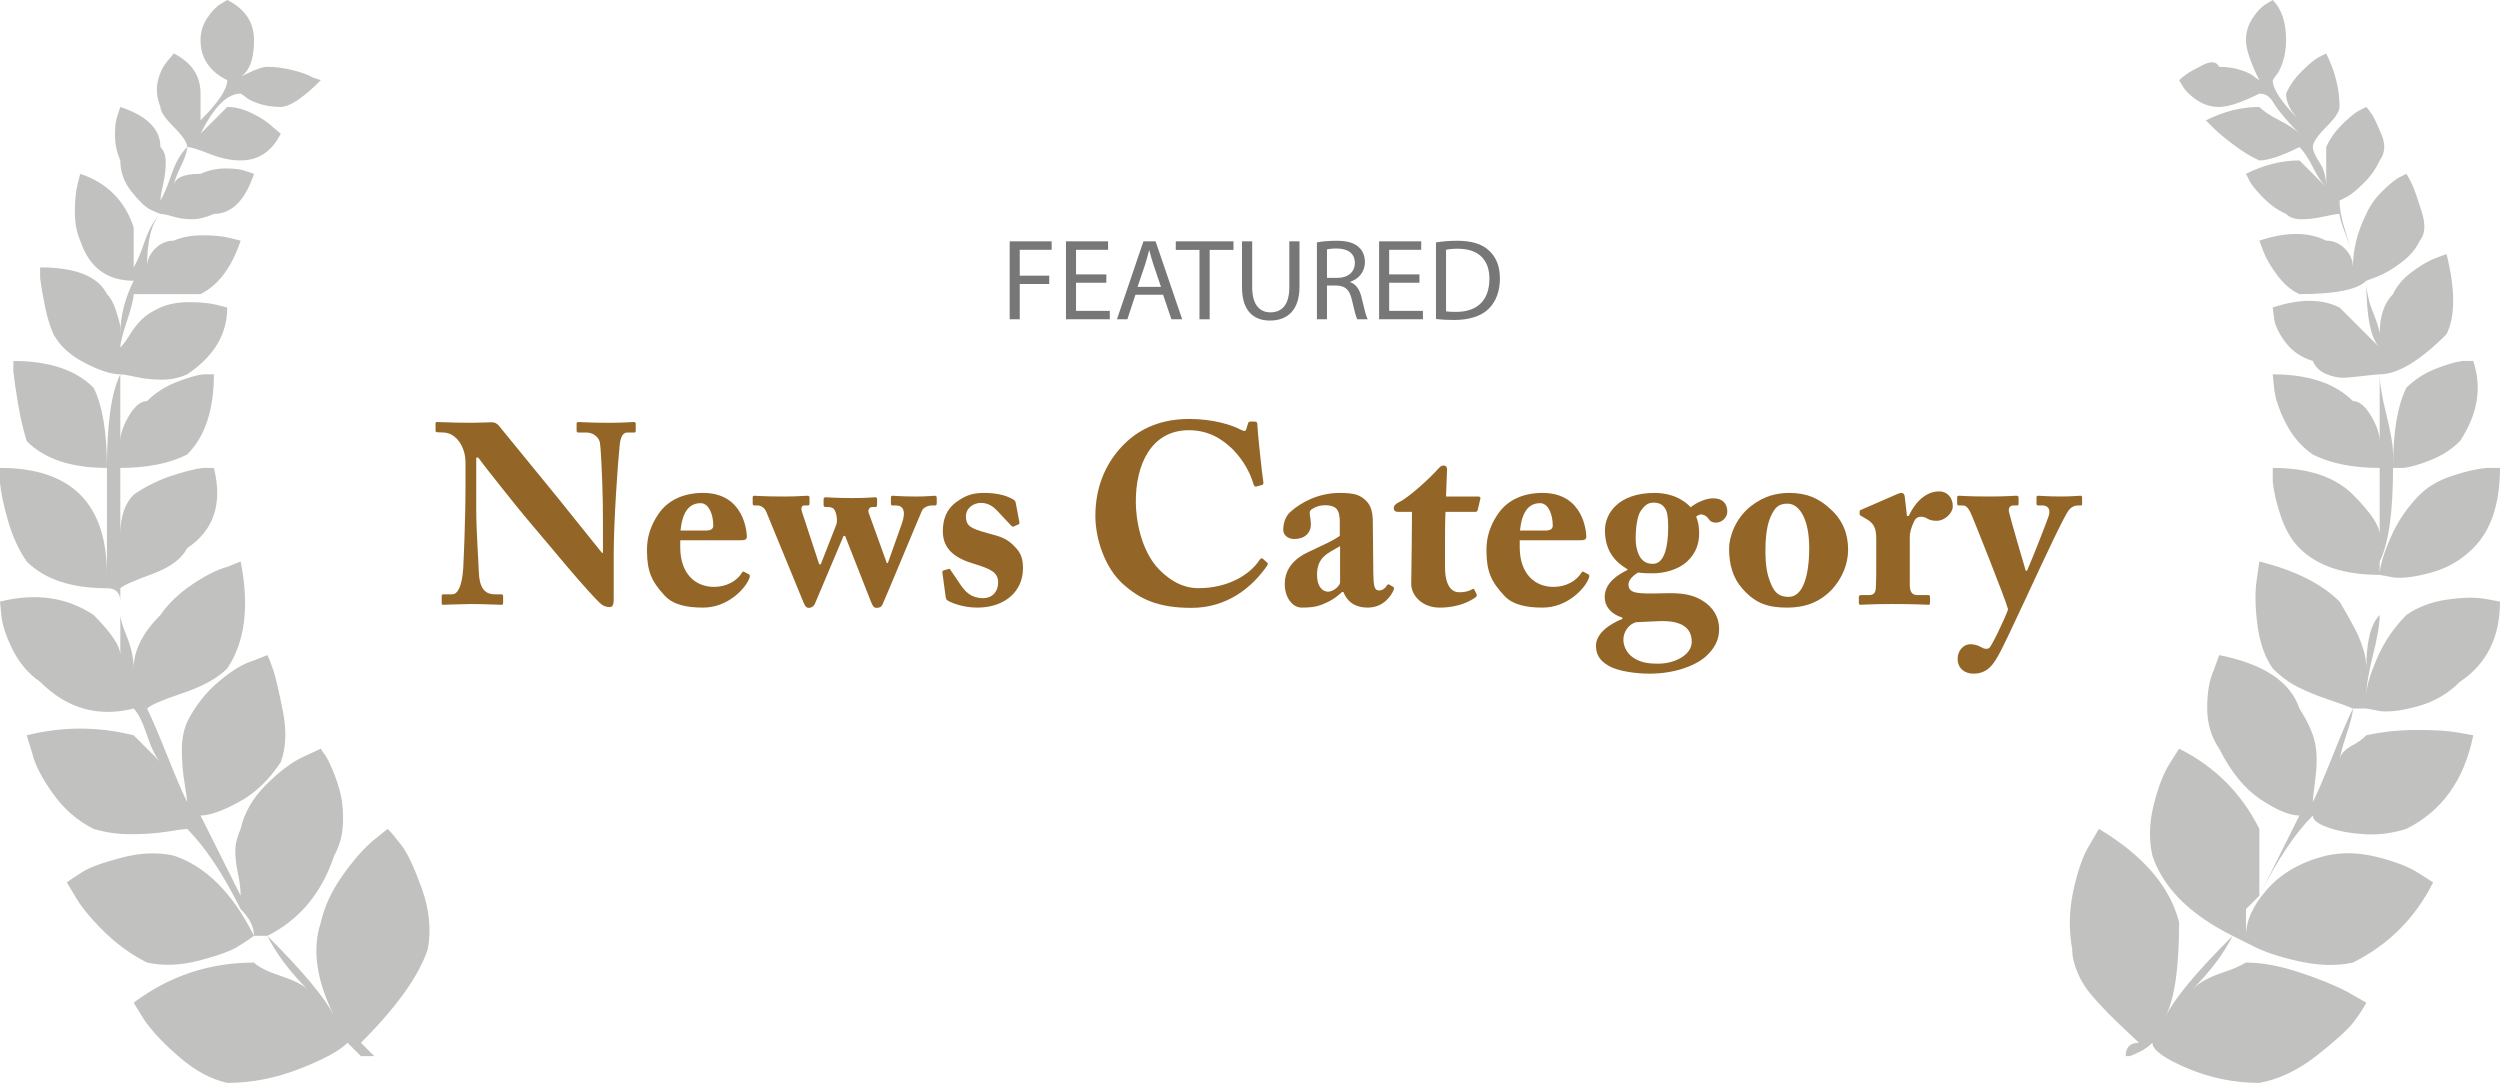 <?xml version="1.0" encoding="utf-8"?>
<!-- Generator: Adobe Illustrator 16.0.0, SVG Export Plug-In . SVG Version: 6.00 Build 0)  -->
<!DOCTYPE svg PUBLIC "-//W3C//DTD SVG 1.1//EN" "http://www.w3.org/Graphics/SVG/1.1/DTD/svg11.dtd">
<svg version="1.1" id="Layer_1" xmlns="http://www.w3.org/2000/svg" xmlns:xlink="http://www.w3.org/1999/xlink" x="0px" y="0px"
	 width="302.801px" height="131.16px" viewBox="0 0 302.801 131.16" enable-background="new 0 0 302.801 131.16"
	 xml:space="preserve">
<g>
	<path fill="#606161" d="M275.859-13.047H260.6c-1.705,0-3.095-1.377-3.114-3.077l-1.459-20.171
		c-0.508-3.086-2.947-5.854-5.769-9.059c-4.272-4.851-9.589-10.887-9.589-20.479c0-15.197,12.364-27.562,27.562-27.562
		s27.561,12.364,27.561,27.562c0,9.592-5.317,15.628-9.588,20.479c-2.822,3.205-5.263,5.973-5.769,9.059l-1.46,20.171
		C278.954-14.424,277.564-13.047,275.859-13.047z M268.229-91.526c-14.168,0-25.693,11.525-25.693,25.692
		c0,8.886,4.848,14.389,9.122,19.244c2.9,3.292,5.641,6.403,6.218,10.04l0.01,0.079l1.468,20.311c0,0.687,0.557,1.246,1.246,1.246
		h15.26c0.685,0,1.246-0.559,1.246-1.246l0.002-0.068l1.473-20.321c0.58-3.637,3.318-6.747,6.219-10.04
		c4.276-4.855,9.123-10.357,9.123-19.244C293.922-80,282.396-91.526,268.229-91.526z"/>
	<g>
		<path fill="#D9686A" d="M267.295-121.423c-0.774,0-1.401,0.628-1.401,1.401v14.014c0,0.774,0.627,1.401,1.401,1.401
			c0.775,0,1.401-0.627,1.401-1.401v-14.014C268.696-120.795,268.07-121.423,267.295-121.423z"/>
		<path fill="#D9686A" d="M309.025-97.288c-0.547-0.548-1.433-0.548-1.981,0l-9.909,9.909c-0.547,0.548-0.547,1.435,0,1.982
			c0.547,0.547,1.435,0.547,1.981,0l9.909-9.91C309.574-95.854,309.574-96.741,309.025-97.288z"/>
		<path fill="#D9686A" d="M229.046-97.288c-0.548-0.548-1.435-0.548-1.982,0c-0.547,0.547-0.547,1.434,0,1.982l9.91,9.909
			c0.547,0.547,1.435,0.547,1.981,0c0.548-0.547,0.548-1.435,0-1.982L229.046-97.288z"/>
		<path fill="#D9686A" d="M312.941-40.293l-11.505-8.004c-0.637-0.443-1.509-0.286-1.95,0.349c-0.442,0.635-0.286,1.508,0.349,1.951
			l11.503,8.003c0.637,0.443,1.51,0.286,1.952-0.349C313.731-38.979,313.576-39.852,312.941-40.293z"/>
		<path fill="#D9686A" d="M235.316-48.243l-10.94,8.759c-0.604,0.483-0.703,1.365-0.218,1.97c0.483,0.604,1.365,0.702,1.969,0.218
			l10.94-8.758c0.604-0.484,0.702-1.366,0.218-1.97C236.802-48.629,235.92-48.727,235.316-48.243z"/>
	</g>
</g>
<g>
	<g>
		<polygon fill="#606161" points="367.677,-78.839 343.539,-54.701 367.677,-30.563 369.225,-32.111 346.635,-54.701 
			369.225,-77.291 		"/>
		<polygon fill="#606161" points="406.862,-78.84 405.314,-77.292 427.904,-54.702 405.314,-32.112 406.862,-30.564 431,-54.702 		
			"/>
	</g>
	<polygon fill="#A51E22" points="379.7,-15.84 377,-15.84 395,-87.84 397.7,-87.84 	"/>
</g>
<g>
	<g>
		<path fill="#BFBFBF" d="M62-106.34v15.833h57v-15.833H62z M117.417-92.09H63.583v-12.667h53.833V-92.09z"/>
		<path fill="#BFBFBF" d="M106.333-101.59H66.75v6.333h39.583V-101.59z M104.75-96.84H68.333v-3.167h36.417V-96.84z"/>
		<path fill="#BFBFBF" d="M62-69.779h57v-15.833H62V-69.779z M63.583-84.029h53.833v12.667H63.583V-84.029z"/>
		<path fill="#BFBFBF" d="M66.75-74.529h39.583v-6.333H66.75V-74.529z M68.333-79.28h36.417v3.167H68.333V-79.28z"/>
		<path fill="#BFBFBF" d="M62-49.052h57v-15.833H62V-49.052z M63.583-63.302h53.833v12.667H63.583V-63.302z"/>
		<path fill="#BFBFBF" d="M66.75-53.802h39.583v-6.333H66.75V-53.802z M68.333-58.552h36.417v3.167H68.333V-58.552z"/>
	</g>
	<g>
		<rect x="111.875" y="-101.59" fill="#E18F40" width="3.167" height="6.333"/>
		<rect x="111.875" y="-80.863" fill="#E18F40" width="3.167" height="6.333"/>
		<rect x="111.875" y="-60.136" fill="#E18F40" width="3.167" height="6.333"/>
	</g>
</g>
<g>
	<polygon fill="#BFBFBF" points="132,-138.84 132,-102.84 144,-102.84 144,-104.84 134,-104.84 134,-136.84 166,-136.84 
		166,-126.84 168,-126.84 168,-138.84 	"/>
	<path fill="#E18F40" d="M144-126.84v36h36v-36H144z M178-92.84h-32v-32h32V-92.84z"/>
</g>
<g>
	<path fill="#936627" d="M73.033,64.138c0-2.76-0.031-4.279-0.093-5.829c-0.031-1.209-0.186-4.248-0.279-4.713
		c-0.186-0.775-0.93-1.209-1.643-1.209h-0.992c-0.155,0-0.187-0.094-0.187-0.279v-0.775c0-0.155,0.031-0.217,0.279-0.217
		c0.341,0,1.333,0.093,3.628,0.093c1.86,0,2.604-0.093,2.945-0.093c0.279,0,0.31,0.062,0.31,0.248v0.744
		c0,0.154-0.031,0.279-0.155,0.279h-0.868c-0.527,0-0.837,0.526-0.931,1.643c-0.217,2.078-0.713,9.085-0.713,13.178v5.302
		c0,0.466-0.031,1.023-0.465,1.023c-0.465,0-0.868-0.155-1.209-0.496c-0.527-0.496-2.046-2.14-3.907-4.341
		c-2.232-2.636-4.713-5.612-5.302-6.294c-0.527-0.62-4.806-5.953-5.52-6.977h-0.248v6.263c0,2.574,0.279,6.388,0.311,7.566
		c0.062,1.798,0.62,2.729,1.922,2.729h0.775c0.217,0,0.248,0.093,0.248,0.278v0.744c0,0.187-0.031,0.248-0.248,0.248
		c-0.31,0-2.17-0.093-3.628-0.093c-0.961,0-3.101,0.093-3.41,0.093c-0.124,0-0.155-0.062-0.155-0.278v-0.807
		c0-0.093,0.031-0.186,0.186-0.186h1.085c0.682,0,1.178-0.992,1.333-3.07c0.031-0.589,0.279-5.55,0.279-10.139v-2.791
		c0-1.829-1.116-3.565-2.667-3.596l-0.775-0.031c-0.155,0-0.186-0.124-0.186-0.217v-0.838c0-0.124,0.031-0.186,0.186-0.186
		s0.403,0.031,0.992,0.031c0.62,0.03,1.612,0.062,3.225,0.062c1.054,0,1.984-0.062,2.356-0.062c0.403,0,0.651,0.123,0.899,0.402
		c0.155,0.187,6.264,7.658,7.193,8.806c0.435,0.527,4.961,6.201,5.302,6.604h0.124V64.138z"/>
	<path fill="#936627" d="M82.392,65.439v0.838c0,3.225,1.83,4.806,4.093,4.806c1.519,0,2.759-0.714,3.379-1.706
		c0.062-0.154,0.187-0.186,0.311-0.093l0.527,0.279c0.124,0.062,0.217,0.217-0.062,0.744c-0.558,1.147-2.573,3.286-5.488,3.286
		c-1.984,0-3.627-0.341-4.65-1.457c-1.582-1.705-2.108-2.914-2.14-5.333c0-0.868,0-2.511,1.396-4.558
		c1.116-1.644,3.007-2.543,5.395-2.543c5.023,0,5.302,4.807,5.302,5.303c0,0.402-0.279,0.434-0.961,0.434H82.392z M85.399,64.262
		c0.683,0,0.992-0.155,0.992-0.62c0-1.364-0.558-2.698-1.519-2.698c-1.458,0-2.232,1.147-2.45,3.318H85.399z"/>
	<path fill="#936627" d="M91.164,60.293c0-0.155,0.031-0.248,0.186-0.248c0.434,0,1.054,0.093,3.689,0.093
		c1.551,0,2.295-0.093,2.76-0.093c0.186,0,0.248,0.062,0.248,0.248v0.682c0,0.155-0.031,0.248-0.248,0.248h-0.403
		c-0.279,0-0.403,0.279-0.279,0.713l2.108,6.419h0.186l1.892-4.837c0.155-0.435,0.031-1.427-0.279-1.83
		c-0.186-0.248-0.527-0.278-0.806-0.278H100c-0.186,0-0.248-0.093-0.248-0.248v-0.683c0-0.186,0.093-0.248,0.279-0.248
		c0.248,0,1.24,0.094,3.193,0.094c1.799,0,2.48-0.094,2.729-0.094c0.217,0,0.279,0.062,0.279,0.187v0.682
		c0,0.155-0.031,0.311-0.186,0.311h-0.434c-0.248,0-0.527,0.31-0.403,0.682l2.202,6.108h0.124l1.674-4.713
		c0.589-1.612,0.155-2.264-0.682-2.264h-0.434c-0.155,0-0.186-0.093-0.186-0.248v-0.713c0-0.155,0.093-0.217,0.217-0.217
		c0.186,0,1.116,0.093,2.853,0.093c1.333,0,1.891-0.093,2.263-0.093c0.155,0,0.217,0.093,0.217,0.279v0.65
		c0,0.155-0.062,0.248-0.217,0.248h-0.31c-0.496,0-1.054,0.187-1.271,0.651c-0.248,0.527-4.278,10.263-4.774,11.349
		c-0.155,0.341-0.465,0.402-0.713,0.402c-0.341,0-0.465-0.217-0.682-0.744l-3.132-7.969h-0.186l-3.473,8.217
		c-0.155,0.342-0.435,0.496-0.744,0.496c-0.311,0-0.465-0.248-0.62-0.62l-4.496-10.944c-0.248-0.621-0.713-0.838-1.085-0.838h-0.372
		c-0.187,0-0.217-0.093-0.217-0.279V60.293z"/>
	<path fill="#936627" d="M123.467,63.238c0.031,0.155,0,0.217-0.124,0.279l-0.558,0.248c-0.093,0.062-0.186,0.031-0.31-0.094
		l-1.736-1.859c-0.403-0.403-0.992-0.899-1.922-0.899s-1.829,0.62-1.829,1.674c0.062,1.085,0.434,1.396,2.729,2.016
		c1.519,0.403,2.263,0.62,3.193,1.612c0.806,0.807,0.992,1.551,0.992,2.636c0,2.759-2.17,4.743-5.55,4.743
		c-1.736,0-3.256-0.619-3.628-0.898c-0.124-0.094-0.155-0.217-0.186-0.403l-0.403-2.977c0-0.155,0.093-0.217,0.217-0.248
		l0.558-0.155c0.093-0.031,0.155,0,0.217,0.124l1.24,1.829c0.558,0.807,1.271,1.582,2.697,1.582c1.147,0,1.829-0.807,1.829-1.892
		c0-1.24-0.899-1.644-2.914-2.264c-2.202-0.651-3.783-1.705-3.783-3.938c0-1.457,0.435-2.667,1.612-3.534
		c1.24-0.899,2.108-1.117,3.411-1.117c1.674,0,2.697,0.373,3.255,0.651c0.465,0.218,0.527,0.372,0.558,0.589L123.467,63.238z"/>
	<path fill="#936627" d="M136.052,70.772c-2.294-2.046-3.38-5.612-3.38-8.278c0-3.193,1.023-6.077,3.194-8.402
		c1.767-1.892,4.341-3.349,8.186-3.349c2.822,0,5.147,0.713,6.232,1.302c0.435,0.217,0.589,0.187,0.651-0.031l0.248-0.774
		c0.062-0.187,0.124-0.187,0.589-0.187c0.465,0,0.527,0.062,0.527,0.496c0,0.59,0.558,5.86,0.713,6.791
		c0.031,0.217,0,0.371-0.155,0.402l-0.682,0.187c-0.155,0.062-0.279-0.062-0.372-0.341c-0.341-1.24-1.178-2.822-2.48-4.155
		c-1.333-1.302-2.977-2.325-5.333-2.325c-4.527,0-6.449,4.123-6.418,8.713c0,1.953,0.558,5.767,2.759,8.092
		c2.015,2.078,3.783,2.326,4.837,2.326c3.535,0,6.17-1.613,7.317-3.318c0.155-0.248,0.31-0.372,0.465-0.248l0.527,0.465
		c0.093,0.062,0.124,0.187,0,0.373c-1.798,2.604-4.806,5.115-9.178,5.115C140.176,73.625,138.005,72.509,136.052,70.772z"/>
	<path fill="#936627" d="M162.278,63.27c0-0.62-0.062-1.334-0.465-1.705c-0.31-0.279-0.806-0.373-1.302-0.373
		c-0.559,0-1.085,0.125-1.644,0.496c-0.465,0.311-0.093,0.838-0.093,1.83c0,1.054-0.775,1.768-2.016,1.768
		c-0.713,0-1.333-0.435-1.333-1.117c0-0.682,0.217-1.611,0.868-2.17c1.302-1.178,3.441-2.295,5.953-2.295
		c1.984,0,2.511,0.311,3.162,0.899c0.683,0.62,0.868,1.52,0.868,2.636l0.062,6.17c0.031,1.612,0.124,2.108,0.713,2.108
		c0.434,0,0.775-0.341,0.899-0.558c0.124-0.187,0.217-0.217,0.31-0.155l0.435,0.248c0.124,0.062,0.217,0.155,0.093,0.435
		c-0.279,0.65-1.209,2.107-3.132,2.107c-1.209,0-2.356-0.434-2.945-1.891h-0.155c-0.775,0.713-1.426,1.146-2.666,1.612
		c-0.62,0.217-1.333,0.278-2.232,0.278c-1.085,0-2.047-1.178-2.047-2.852c0-1.365,0.651-2.791,2.667-3.783
		c2.418-1.147,3.193-1.488,4-2.047V63.27z M162.309,66.152c-1.519,0.869-2.79,1.334-2.79,3.473c0,1.427,0.651,2.016,1.333,2.047
		c0.837-0.062,1.457-0.837,1.457-1.116V66.152z"/>
	<path fill="#936627" d="M175.019,68.633c0,2.543,0.961,3.102,1.706,3.102c0.651,0,1.116-0.094,1.612-0.373
		c0.093-0.062,0.186-0.062,0.279,0.125l0.217,0.465c0.093,0.154,0,0.31-0.124,0.402c-0.527,0.373-1.922,1.24-4.341,1.24
		c-2.108,0-3.442-1.457-3.442-2.883c0-1.086,0.062-3.441,0.062-4.62l0.031-4.093h-1.706c-0.279,0-0.496-0.124-0.496-0.434
		c0-0.311,0.187-0.527,0.683-0.775c1.023-0.465,3.627-2.791,4.774-4.093c0.217-0.248,0.435-0.311,0.589-0.311
		c0.279,0,0.403,0.218,0.403,0.466l-0.124,3.286h3.938c0.186,0,0.279,0.155,0.217,0.279l-0.311,1.333
		c-0.031,0.124-0.093,0.248-0.279,0.248h-3.627c-0.062,1.271-0.062,2.76-0.062,4.186V68.633z"/>
	<path fill="#936627" d="M184.07,65.439v0.838c0,3.225,1.83,4.806,4.093,4.806c1.519,0,2.759-0.714,3.379-1.706
		c0.062-0.154,0.187-0.186,0.311-0.093l0.527,0.279c0.124,0.062,0.217,0.217-0.062,0.744c-0.558,1.147-2.573,3.286-5.488,3.286
		c-1.984,0-3.627-0.341-4.65-1.457c-1.582-1.705-2.108-2.914-2.14-5.333c0-0.868,0-2.511,1.396-4.558
		c1.116-1.644,3.007-2.543,5.395-2.543c5.023,0,5.302,4.807,5.302,5.303c0,0.402-0.279,0.434-0.961,0.434H184.07z M187.077,64.262
		c0.683,0,0.992-0.155,0.992-0.62c0-1.364-0.558-2.698-1.519-2.698c-1.458,0-2.232,1.147-2.45,3.318H187.077z"/>
	<path fill="#936627" d="M194.826,80.633c-1.147-0.651-1.52-1.457-1.52-2.419c0-1.55,1.736-2.666,3.194-3.255v-0.155
		c-1.426-0.435-2.139-1.396-2.139-2.48c0-1.799,1.736-2.791,2.759-3.287v-0.093c-1.333-0.775-2.729-2.077-2.729-4.713
		c0-2.016,1.612-4.527,6.015-4.527c2.729,0,4.093,1.427,4.372,1.736c0.713-0.589,1.86-1.085,2.729-1.085
		c1.116,0,1.705,0.62,1.705,1.612c0,0.713-0.651,1.334-1.364,1.334c-0.527,0-0.775-0.218-0.961-0.527
		c-0.155-0.248-0.527-0.465-0.868-0.465c-0.155,0-0.435,0.123-0.589,0.278c0.124,0.218,0.372,0.899,0.372,2.016
		c0,1.179-0.341,2.325-1.395,3.349c-1.179,1.116-2.946,1.488-4.186,1.488c-0.62,0-1.054,0-1.83-0.093
		c-0.403,0.248-1.147,0.806-1.147,1.426c0,1.085,0.899,1.179,4.248,1.085c2.108-0.062,3.69,0.062,5.209,1.24
		c1.116,0.899,1.52,1.984,1.52,3.132c0,1.303-0.589,2.419-1.798,3.442c-1.147,0.93-3.503,1.922-6.635,1.922
		C198.299,81.594,196.035,81.346,194.826,80.633z M204.903,77.749c0-1.705-1.209-2.636-4.031-2.512l-2.697,0.124
		c-0.899,0.217-1.55,1.179-1.55,2.108c0,0.899,0.496,1.675,1.085,2.108c0.868,0.62,1.736,0.807,3.131,0.807
		C202.888,80.385,204.903,79.299,204.903,77.749z M198.733,61.874c-0.434,0.62-0.62,2.046-0.62,3.441
		c0,0.899,0.279,1.892,0.682,2.356c0.341,0.435,0.806,0.62,1.426,0.62c1.364,0,1.83-2.077,1.83-4.465
		c0-1.147-0.124-1.798-0.279-2.077c-0.279-0.527-0.651-0.868-1.52-0.868C199.57,60.882,199.167,61.254,198.733,61.874z"/>
	<path fill="#936627" d="M211.07,71.331c-1.178-1.303-1.643-2.946-1.643-4.899c0-1.395,0.775-3.689,2.667-5.146
		c1.581-1.24,3.163-1.582,4.62-1.582c2.139,0,3.597,0.651,4.992,1.954c1.519,1.364,2.139,3.038,2.139,4.93
		c0,1.798-0.775,3.534-1.984,4.837c-1.488,1.551-3.286,2.17-5.395,2.17C214.202,73.594,212.652,73.129,211.07,71.331z
		 M219.132,66.37c0-3.597-1.24-5.364-2.604-5.364c-0.775,0-1.271,0.217-1.674,0.837c-0.62,0.962-1.023,2.295-1.023,4.806
		c0,1.799,0.155,2.977,0.775,4.311c0.403,0.837,0.899,1.333,2.046,1.333C218.357,72.292,219.132,69.78,219.132,66.37z"/>
	<path fill="#936627" d="M231.314,70.804c0,0.961,0.31,1.271,0.961,1.271h1.271c0.186,0,0.217,0.093,0.217,0.278v0.621
		c0,0.186-0.031,0.278-0.155,0.278c-0.186,0-1.612-0.093-4.402-0.093c-2.388,0-3.69,0.093-3.876,0.093
		c-0.124,0-0.186-0.062-0.186-0.31v-0.59c0-0.217,0.062-0.278,0.341-0.278h0.899c0.465,0,0.744-0.187,0.806-0.744
		c0.062-0.868,0.062-1.954,0.062-3.504v-2.573c0-1.334-0.31-1.892-1.24-2.419l-0.527-0.31c-0.187-0.094-0.248-0.155-0.248-0.279
		v-0.279c0-0.124,0.062-0.186,0.248-0.248l4.341-1.891c0.186-0.062,0.31-0.125,0.496-0.125c0.217,0,0.341,0.187,0.372,0.373
		l0.279,2.418h0.217c0.961-2.047,2.325-2.977,3.689-2.977c0.93,0,1.644,0.713,1.644,1.799c0,0.837-0.961,1.767-1.984,1.767
		c-0.435,0-0.837-0.093-1.116-0.278c-0.248-0.155-0.527-0.218-0.775-0.218c-0.31,0-0.62,0.155-0.806,0.559
		c-0.403,0.837-0.527,1.426-0.527,1.829V70.804z"/>
	<path fill="#936627" d="M237.109,79.795c0-1.022,0.744-1.767,1.52-1.767c0.434,0,0.868,0.093,1.302,0.341
		c0.372,0.248,0.744,0.279,0.992,0.124c0.311-0.217,1.923-3.597,2.295-4.682c-0.248-1.085-4.124-10.759-4.341-11.255
		c-0.311-0.775-0.651-1.334-1.085-1.334h-0.496c-0.217,0-0.248-0.093-0.248-0.279v-0.682c0-0.124,0.031-0.217,0.248-0.217
		c0.279,0,1.023,0.093,3.721,0.093c1.891,0,2.853-0.093,3.194-0.093c0.248,0,0.279,0.093,0.279,0.279v0.65
		c0,0.155-0.031,0.248-0.186,0.248h-0.434c-0.341,0-0.62,0.217-0.558,0.713c0.093,0.527,1.829,6.512,2.046,7.193h0.155
		c0.775-1.767,2.45-6.076,2.636-6.666c0.248-0.837-0.155-1.24-0.775-1.24h-0.496c-0.186,0-0.217-0.093-0.217-0.248v-0.682
		c0-0.155,0.031-0.248,0.186-0.248c0.403,0,1.054,0.093,2.791,0.093c1.302,0,2.016-0.093,2.356-0.093
		c0.186,0,0.186,0.124,0.186,0.31v0.589c0,0.187,0,0.279-0.155,0.279h-0.341c-0.341,0-0.775,0.124-1.147,0.62
		c-0.559,0.744-2.729,5.364-5.085,10.449c-1.582,3.38-2.915,6.263-3.504,7.255c-0.496,0.838-1.178,2.047-2.915,2.047
		C237.946,81.594,237.109,80.942,237.109,79.795z"/>
</g>
<g>
	<path fill="#BFBFBF" d="M38-120.84H0c-3.313,0-6,2.687-6,6v38c0,3.313,2.687,6,6,6h38c3.313,0,6-2.687,6-6v-38
		C44-118.153,41.313-120.84,38-120.84z M42-76.84c0,2.209-1.791,4-4,4H0c-2.209,0-4-1.791-4-4v-38c0-2.209,1.791-4,4-4h38
		c2.209,0,4,1.791,4,4V-76.84z"/>
	<path fill="#E18F40" d="M20.295-80.84l-2.799-6.999l-5.682,2.435v-25.436L28-92.341l-5.144,2.205l2.852,7.131L20.295-80.84z
		 M18.56-90.41l2.818,7.044l1.804-0.723l-2.836-7.087l4.431-1.898l-11.021-12.594v17.317L18.56-90.41z"/>
</g>
<g>
	<path fill="#BFBFBF" d="M0-186.84v24h44v-24H0z M42-164.84H2v-20h40V-164.84z"/>
	<rect y="-158.84" fill="#BFBFBF" width="26" height="2"/>
	<rect y="-152.84" fill="#BFBFBF" width="20" height="2"/>
	<rect y="-146.84" fill="#BFBFBF" width="22" height="2"/>
	<path fill="#E18F40" d="M32-158.84v20h12v-20H32z M42-140.84h-8v-16h8V-140.84z"/>
	<rect y="-140.84" fill="#BFBFBF" width="26" height="2"/>
</g>
<g>
	<g>
		<path fill="#BFBFBF" d="M150-208.84h-26c-3.313,0-6,2.687-6,6v38c0,3.313,2.687,6,6,6h26c3.313,0,6-2.687,6-6v-38
			C156-206.153,153.313-208.84,150-208.84z M154-164.84c0,2.209-1.791,4-4,4h-26c-2.209,0-4-1.791-4-4v-38c0-2.209,1.791-4,4-4h26
			c2.209,0,4,1.791,4,4V-164.84z"/>
	</g>
	<polygon fill="#BFBFBF" points="130.566,-181.04 128.05,-183.478 126.95,-182.378 129.466,-179.94 130.566,-178.84 
		131.666,-179.94 140,-187.428 138.9,-188.528 	"/>
	<polygon fill="#BFBFBF" points="130.183,-167.939 127.667,-170.378 126.566,-169.278 129.083,-166.84 130.183,-165.74 
		131.282,-166.84 139.616,-174.328 138.516,-175.428 	"/>
	<polygon fill="#E18F40" points="130.183,-193.352 127.667,-195.79 126.566,-194.69 129.083,-192.252 130.183,-191.152 
		131.282,-192.252 139.616,-199.74 138.516,-200.84 	"/>
</g>
<path fill="#BFBFBF" d="M85-170.84c-13.807,0-25,11.193-25,25s11.193,25,25,25s25-11.193,25-25S98.807-170.84,85-170.84z M85-122.84
	c-12.703,0-23-10.297-23-23s10.297-23,23-23s23,10.297,23,23S97.703-122.84,85-122.84z"/>
<path fill="#E18F40" d="M102.81-134.751c2.01-3.221,3.19-7.013,3.19-11.089c0-11.598-9.402-21-21-21c-0.337,0-0.667,0.035-1,0.05
	v20.657L102.81-134.751z"/>
<g>
	<g>
		<path fill="#C1C1C0" d="M12.954,69.628v-1.619V56.674c-4.32,0-7.557-1.079-9.717-3.239c-0.432-1.401-0.784-2.915-1.052-4.533
			c-0.27-1.619-0.461-2.915-0.566-3.887v-1.294c4.316,0,7.555,1.081,9.716,3.237c1.076,2.161,1.619,5.4,1.619,9.716
			c0-5.396,0.538-9.174,1.618-11.334v8.095c0-0.863,0.35-1.887,1.052-3.077c0.703-1.186,1.43-1.781,2.188-1.781
			c0.971-0.971,2.13-1.724,3.481-2.267c1.349-0.538,2.454-0.863,3.319-0.97h1.295c0,4.317-1.08,7.557-3.237,9.716
			c-2.162,1.081-4.858,1.619-8.098,1.619v8.095c0-2.156,0.541-3.777,1.619-4.858c1.404-0.971,2.917-1.724,4.535-2.267
			c1.619-0.538,2.915-0.863,3.886-0.971h1.295c1.079,4.318,0,7.557-3.237,9.716c-0.648,1.293-2.08,2.348-4.292,3.156
			c-2.214,0.811-3.481,1.377-3.807,1.7v1.621c0-1.079-0.54-1.621-1.618-1.621c-4.32,0-7.557-1.076-9.717-3.238
			c-0.97-1.4-1.728-3.048-2.266-4.939C0.43,61.183,0.105,59.644,0,58.455v-1.781c4.315,0,7.555,1.081,9.714,3.237
			C11.873,62.072,12.954,65.312,12.954,69.628z M40.481,103.632c-1.513,4.533-4.209,7.772-8.097,9.716h-1.619
			c0-1.079-0.542-2.159-1.619-3.24c-2.161-4.315-4.32-7.555-6.477-9.716c-0.218,0-1,0.109-2.348,0.325
			c-1.353,0.217-2.835,0.322-4.454,0.322c-1.619,0-3.132-0.215-4.533-0.647c-1.944-0.971-3.591-2.401-4.939-4.29
			c-1.351-1.889-2.186-3.536-2.51-4.939l-0.648-2.106c4.318-1.076,8.636-1.076,12.954,0l3.24,3.239
			c-0.54-0.538-1.081-1.619-1.619-3.239c-0.543-1.619-1.081-2.697-1.621-3.238c-4.317,1.081-8.095,0-11.332-3.239
			c-1.406-0.971-2.51-2.267-3.321-3.885c-0.811-1.619-1.269-3.022-1.377-4.21L0,72.867c4.315-1.079,8.095-0.541,11.335,1.619
			c2.157,2.161,3.237,3.78,3.237,4.858v-4.858c0,0.433,0.268,1.322,0.811,2.671c0.538,1.353,0.808,2.62,0.808,3.806
			c0-2.159,1.078-4.316,3.24-6.477c0.971-1.401,2.267-2.644,3.888-3.725c1.619-1.078,3.019-1.781,4.208-2.104l1.621-0.648
			c1.076,5.398,0.538,9.716-1.621,12.954c-1.188,1.19-2.996,2.185-5.422,2.996c-2.429,0.81-3.861,1.432-4.292,1.862
			c0.538,1.081,1.349,2.97,2.429,5.667c1.076,2.702,1.887,4.59,2.43,5.668c0-0.215-0.11-0.997-0.325-2.347
			c-0.217-1.349-0.323-2.673-0.323-3.969c0-1.294,0.215-2.427,0.648-3.4c0.97-1.944,2.267-3.586,3.885-4.939
			c1.619-1.349,3.022-2.185,4.21-2.508l1.619-0.648c0.215,0.433,0.459,1.052,0.729,1.863c0.268,0.808,0.648,2.429,1.133,4.858
			c0.485,2.426,0.404,4.506-0.241,6.232c-1.406,2.161-3.106,3.78-5.102,4.858c-1.999,1.081-3.536,1.619-4.615,1.619l4.858,9.716
			c0-0.753-0.11-1.645-0.325-2.672c-0.218-1.024-0.323-1.941-0.323-2.752c0-0.81,0.215-1.7,0.648-2.672
			c0.43-1.941,1.456-3.723,3.077-5.343c1.618-1.619,3.129-2.752,4.533-3.4l2.104-0.971c0.108,0.218,0.271,0.459,0.487,0.729
			c0.216,0.27,0.538,0.917,0.972,1.941c0.43,1.027,0.752,2.025,0.97,2.996c0.215,0.973,0.296,2.133,0.244,3.481
			C41.479,101.179,41.129,102.446,40.481,103.632z M22.67,45.34c-0.973,0.432-1.999,0.647-3.078,0.647
			c-1.08,0-2.106-0.107-3.076-0.325c-0.971-0.215-1.619-0.322-1.944-0.322c-1.08,0-2.51-0.459-4.291-1.378
			c-1.781-0.915-3.051-2.077-3.804-3.48C6.044,39.51,5.693,38.351,5.425,37c-0.272-1.348-0.461-2.455-0.566-3.318v-1.295
			c4.315,0,7.015,1.081,8.095,3.237c0.43,0.433,0.782,1.052,1.052,1.862c0.268,0.811,0.459,1.485,0.566,2.025v0.971
			c0-2.159,0.541-4.316,1.619-6.477c-3.237,0-5.398-1.619-6.476-4.858c-0.433-0.971-0.648-2.13-0.648-3.481
			c0-1.348,0.107-2.453,0.324-3.318l0.324-1.295c3.239,1.081,5.398,3.237,6.476,6.477v4.858c0.431-0.756,0.811-1.621,1.135-2.592
			c0.324-0.971,0.646-1.752,0.971-2.348c0.323-0.593,0.7-1.105,1.133-1.538c-1.081,1.078-1.619,3.237-1.619,6.477
			c0-0.863,0.323-1.621,0.971-2.269c0.648-0.646,1.401-0.971,2.267-0.971c0.973-0.431,2.13-0.648,3.481-0.648
			c1.349,0,2.456,0.11,3.321,0.325l1.296,0.323c-1.081,3.24-2.699,5.398-4.858,6.477H16.19c0,0.542-0.27,1.621-0.808,3.24
			c-0.543,1.619-0.811,2.699-0.811,3.237c0.325-0.323,0.701-0.835,1.133-1.538c0.43-0.701,0.916-1.32,1.458-1.862
			c0.538-0.538,1.295-1.023,2.267-1.457c0.971-0.43,2.131-0.647,3.481-0.647c1.349,0,2.456,0.107,3.321,0.323l1.293,0.325
			C27.525,40.481,25.907,43.18,22.67,45.34z M21.049,103.632c3.888,1.296,7.125,4.533,9.716,9.716
			c-0.433,0.323-1.081,0.755-1.944,1.295c-0.865,0.541-2.429,1.107-4.696,1.7c-2.267,0.593-4.373,0.675-6.314,0.242
			c-1.943-0.971-3.725-2.267-5.343-3.885c-1.621-1.621-2.754-3.022-3.402-4.21l-0.971-1.618c0.431-0.325,1.078-0.755,1.944-1.296
			c0.863-0.54,2.429-1.107,4.696-1.699C17.001,103.283,19.107,103.202,21.049,103.632z M25.907,25.909
			c-0.97,0.433-1.862,0.646-2.67,0.646c-0.811,0-1.566-0.105-2.269-0.323c-0.703-0.215-1.215-0.323-1.538-0.323
			c-0.323-0.107-0.755-0.296-1.295-0.567c-0.541-0.27-1.27-0.973-2.186-2.106c-0.918-1.133-1.377-2.401-1.377-3.806
			c-0.432-0.971-0.648-1.995-0.648-3.075c0-1.079,0.108-1.889,0.326-2.429l0.322-0.973c3.24,1.08,4.858,2.701,4.858,4.858
			c0.431,0.433,0.648,1.052,0.648,1.862c0,0.811-0.11,1.7-0.325,2.673c-0.218,0.971-0.323,1.619-0.323,1.941
			c0.431-0.753,0.81-1.618,1.133-2.589c0.325-0.973,0.648-1.755,0.973-2.347c0.322-0.593,0.7-1.107,1.133-1.54
			c0,0.542-0.273,1.351-0.811,2.429c-0.542,1.081-0.81,1.892-0.81,2.43c0-1.079,1.079-1.619,3.239-1.619
			c0.971-0.431,1.997-0.648,3.077-0.648c1.076,0,1.887,0.107,2.429,0.323l0.971,0.325C29.685,24.288,28.065,25.909,25.907,25.909z
			 M38.86,111.728c0.43-1.941,1.322-3.857,2.673-5.748c1.348-1.886,2.616-3.318,3.806-4.292l1.618-1.295
			c0.43,0.432,0.997,1.109,1.7,2.025c0.701,0.917,1.511,2.646,2.428,5.181c0.917,2.539,1.158,4.995,0.729,7.368
			c-1.081,3.24-3.779,7.02-8.098,11.335l1.622,1.619h-1.622l-1.617-1.619c-0.972,0.972-2.915,2.025-5.829,3.158
			c-2.915,1.134-5.83,1.7-8.746,1.7c-1.941-0.431-3.861-1.458-5.747-3.077c-1.889-1.618-3.319-3.13-4.292-4.533l-1.296-2.106
			c4.318-3.237,9.176-4.857,14.575-4.857c0.538,0.542,1.619,1.081,3.24,1.621c1.618,0.541,2.697,1.079,3.237,1.619
			c-2.161-2.159-3.78-4.318-4.858-6.477c4.318,4.318,7.017,7.557,8.097,9.714C38.32,118.747,37.78,114.967,38.86,111.728z
			 M34.005,16.193c-1.081,2.161-2.702,3.237-4.858,3.237c-1.19,0-2.458-0.268-3.806-0.808c-1.351-0.541-2.242-0.811-2.67-0.811
			c0-0.538-0.542-1.348-1.621-2.429c-1.081-1.079-1.619-1.887-1.619-2.429c-0.433-1.076-0.54-2.104-0.323-3.077
			c0.216-0.971,0.591-1.781,1.133-2.427l0.809-0.973c2.159,1.081,3.239,2.7,3.239,4.858v3.239c2.159-2.159,3.237-3.777,3.237-4.858
			c0.54,0,1.349-0.268,2.429-0.811c1.079-0.539,1.889-0.811,2.429-0.811c0.973,0,1.996,0.139,3.077,0.407
			c1.078,0.27,1.889,0.566,2.429,0.889l0.971,0.325c-2.159,2.161-3.779,3.237-4.855,3.237c-0.973,0-1.863-0.134-2.673-0.404
			c-0.81-0.268-1.377-0.567-1.7-0.892l-0.485-0.323c-1.621,0-3.24,1.619-4.858,4.858l3.237-3.239c0.973,0,1.997,0.272,3.077,0.81
			c1.079,0.54,1.889,1.081,2.429,1.619L34.005,16.193z M30.765,4.858c0,3.237-1.081,4.858-3.24,4.858
			c-2.159-1.078-3.237-2.697-3.237-4.858c0-0.971,0.268-1.863,0.811-2.673c0.538-0.808,1.076-1.375,1.619-1.7L27.525,0
			C29.685,1.081,30.765,2.699,30.765,4.858z M263.937,111.728c0,5.4-0.54,9.177-1.616,11.334c1.076-2.157,3.773-5.396,8.096-9.714
			c-1.081,2.159-2.702,4.318-4.859,6.477c0.431-0.43,0.945-0.81,1.537-1.133c0.593-0.325,1.375-0.648,2.35-0.973
			c0.972-0.322,1.832-0.7,2.588-1.133c1.945,0,4.128,0.406,6.558,1.214c2.43,0.81,4.344,1.595,5.75,2.348l2.267,1.295
			c-0.325,0.648-0.839,1.433-1.537,2.349c-0.703,0.918-2.188,2.267-4.454,4.048c-2.266,1.78-4.59,2.89-6.962,3.32
			c-3.022,0-5.939-0.593-8.746-1.781s-4.208-2.212-4.208-3.077c-0.436,0.433-0.918,0.784-1.459,1.052
			c-0.54,0.271-0.97,0.462-1.295,0.567h-0.484c0-1.079,0.536-1.619,1.618-1.619c-0.11-0.104-0.567-0.538-1.375-1.295
			c-0.809-0.754-1.537-1.457-2.187-2.104c-0.646-0.647-1.349-1.403-2.104-2.269c-0.756-0.861-1.353-1.806-1.783-2.833
			c-0.431-1.023-0.646-1.968-0.646-2.833c-0.43-2.374-0.377-4.776,0.163-7.206c0.541-2.429,1.186-4.234,1.941-5.425l1.133-1.943
			C259.619,103.632,262.856,107.412,263.937,111.728z M263.937,90.679c4.317,2.161,7.556,5.398,9.717,9.714v8.097l-1.621,1.619v3.24
			c0-1.836,0.865-3.725,2.591-5.668c1.727-1.944,4.103-3.292,7.125-4.048c1.945-0.431,3.991-0.377,6.153,0.163
			c2.157,0.54,3.83,1.188,5.021,1.941l1.778,1.136c-2.161,4.318-5.397,7.557-9.715,9.714c-1.942,0.433-4.13,0.38-6.559-0.161
			c-2.424-0.54-4.344-1.188-5.745-1.943l-2.267-1.133c-5.183-2.592-8.421-5.831-9.716-9.716c-0.436-1.944-0.383-3.993,0.162-6.154
			c0.536-2.157,1.186-3.83,1.942-5.019L263.937,90.679z M268.794,12.954c-0.971,0-1.862-0.268-2.67-0.809
			c-0.808-0.54-1.378-1.078-1.7-1.621l-0.487-0.808c0.215-0.215,0.514-0.459,0.892-0.729c0.378-0.268,1.055-0.648,2.025-1.133
			c0.97-0.485,1.616-0.404,1.941,0.242c0.972,0,1.863,0.139,2.671,0.407c0.812,0.27,1.378,0.566,1.7,0.889l0.488,0.325
			c-1.081-2.159-1.621-3.778-1.621-4.858c0-0.971,0.268-1.863,0.812-2.673c0.536-0.808,1.076-1.375,1.617-1.7L275.274,0
			c1.076,1.081,1.616,2.699,1.616,4.858c0,0.97-0.136,1.862-0.404,2.67c-0.273,0.81-0.567,1.377-0.892,1.702l-0.32,0.486
			c0,1.081,1.076,2.699,3.237,4.858c-1.081-1.079-1.621-2.159-1.621-3.239c0.43-0.971,1.054-1.863,1.863-2.671
			c0.812-0.811,1.484-1.377,2.024-1.702l0.972-0.485c1.08,2.162,1.62,4.32,1.62,6.477c0,0.542-0.54,1.35-1.62,2.429
			c-1.082,1.081-1.617,1.891-1.617,2.429c0,0.433,0.269,1.052,0.809,1.862c0.54,0.811,0.809,1.81,0.809,2.996v-4.858
			c0.43-0.971,1.054-1.862,1.861-2.671c0.809-0.81,1.485-1.377,2.025-1.699l0.971-0.488c0.215,0.218,0.457,0.542,0.729,0.973
			c0.268,0.432,0.645,1.24,1.133,2.429c0.488,1.188,0.404,2.213-0.241,3.075c-0.435,0.973-1.055,1.863-1.863,2.673
			c-0.808,0.811-1.484,1.377-2.024,1.7l-0.971,0.485c0,1.081,0.268,2.429,0.808,4.048c0.541,1.621,0.81,2.971,0.81,4.05
			c0-1.188-0.269-2.456-0.81-3.806c-0.54-1.349-0.808-2.238-0.808-2.671c-0.325,0-0.971,0.107-1.946,0.323
			c-0.97,0.218-1.858,0.323-2.67,0.323c-0.809,0-1.433-0.213-1.863-0.646c-0.971-0.431-1.863-1.054-2.67-1.862
			c-0.809-0.811-1.375-1.483-1.7-2.025l-0.488-0.971c2.161-1.078,4.318-1.621,6.479-1.621l3.238,3.24
			c-0.541-0.538-1.082-1.349-1.617-2.43c-0.545-1.078-1.081-1.886-1.621-2.429c-2.161,1.081-3.781,1.619-4.857,1.619
			c-0.971-0.428-2-1.052-3.076-1.86c-1.08-0.81-1.893-1.484-2.428-2.025l-0.976-0.971c2.162-1.079,4.318-1.621,6.479-1.621
			c0.54,0.542,1.348,1.08,2.429,1.621c1.076,0.541,1.888,1.081,2.428,1.619c-0.65-0.648-1.27-1.32-1.862-2.025
			c-0.593-0.701-1.002-1.239-1.212-1.618c-0.22-0.378-0.462-0.672-0.729-0.892c-0.272-0.213-0.624-0.323-1.054-0.323
			C271.492,12.416,269.871,12.954,268.794,12.954z M280.132,97.155c0.535-1.078,1.349-2.967,2.429-5.668
			c1.076-2.697,1.885-4.585,2.426-5.667c0,0.541-0.269,1.619-0.81,3.238c-0.54,1.621-0.808,2.702-0.808,3.239
			c0-0.43,0.132-0.811,0.404-1.133c0.268-0.325,0.703-0.648,1.296-0.971c0.593-0.325,1.106-0.703,1.537-1.135
			c1.941-0.428,3.993-0.646,6.153-0.646c2.157,0,3.831,0.108,5.021,0.323l1.779,0.323c-1.08,5.4-3.777,9.178-8.096,11.335
			c-1.726,0.542-3.426,0.757-5.1,0.647c-1.673-0.105-3.131-0.375-4.374-0.808c-1.239-0.43-1.858-0.916-1.858-1.458
			c-2.161,2.162-4.322,5.401-6.479,9.716l4.857-9.716c-1.19,0-2.754-0.647-4.695-1.943c-1.946-1.293-3.62-3.345-5.021-6.152
			c-0.971-1.401-1.458-3.048-1.458-4.939c0-1.887,0.268-3.426,0.813-4.615l0.645-1.781c5.399,1.081,8.636,3.238,9.716,6.477
			c0.972,1.514,1.59,2.862,1.862,4.048c0.268,1.19,0.294,2.618,0.08,4.292C280.237,95.835,280.132,96.831,280.132,97.155z
			 M297.943,82.582c-1.406,1.405-3.053,2.376-4.942,2.914c-1.888,0.542-3.425,0.758-4.611,0.648l-1.783-0.323h-1.62
			c-0.756-0.325-1.779-0.7-3.076-1.133c-1.295-0.431-2.485-0.916-3.561-1.458c-1.082-0.538-2.105-1.296-3.075-2.267
			c-0.975-1.401-1.594-3.183-1.863-5.344c-0.272-2.159-0.298-3.94-0.083-5.344l0.326-2.267c4.317,1.081,7.555,2.7,9.716,4.858
			c0.325,0.54,0.729,1.241,1.212,2.104c0.488,0.866,0.835,1.54,1.055,2.025c0.215,0.485,0.431,1.08,0.646,1.781
			c0.215,0.703,0.325,1.432,0.325,2.186c0-3.238,0.54-5.396,1.621-6.477c0,1.081-0.273,2.699-0.813,4.858
			c-0.54,2.162-0.808,3.78-0.808,4.858c0-0.973,0.431-2.456,1.296-4.454c0.86-1.996,2.051-3.749,3.562-5.262
			c1.402-0.971,3.049-1.592,4.938-1.862c1.889-0.268,3.426-0.297,4.616-0.082l1.783,0.325
			C302.801,77.185,301.181,80.425,297.943,82.582z M281.749,29.146c0.864,0,1.62,0.325,2.266,0.971
			c0.649,0.648,0.972,1.406,0.972,2.269c0-2.159,0.54-4.318,1.62-6.477c0.431-0.973,1.054-1.862,1.862-2.673
			c0.809-0.81,1.484-1.377,2.025-1.7l0.97-0.485c0.216,0.322,0.457,0.784,0.729,1.375c0.269,0.595,0.646,1.675,1.134,3.239
			c0.487,1.566,0.403,2.728-0.241,3.481c-0.436,0.971-1.19,1.862-2.267,2.673c-1.081,0.808-2.057,1.375-2.917,1.7l-1.296,0.486
			c-1.08,1.08-3.777,1.618-8.096,1.618c-0.971-0.43-1.862-1.186-2.67-2.267c-0.813-1.078-1.379-2.049-1.7-2.915l-0.487-1.295
			C276.89,28.068,279.587,28.068,281.749,29.146z M283.369,37.244l4.858,4.856c-1.081-1.076-1.621-3.778-1.621-8.095
			c0,1.188,0.268,2.457,0.808,3.806c0.54,1.351,0.813,2.24,0.813,2.671c0-2.159,0.535-3.778,1.616-4.858
			c0.43-0.971,1.19-1.862,2.267-2.67c1.08-0.811,2.052-1.377,2.916-1.7l1.297-0.488c1.076,4.32,1.076,7.557,0,9.716
			c-3.237,3.239-5.939,4.858-8.096,4.858c-0.221,0-0.787,0.055-1.7,0.162c-0.918,0.108-1.73,0.188-2.43,0.242
			c-0.702,0.057-1.458-0.082-2.267-0.404c-0.812-0.325-1.378-0.863-1.699-1.619c-1.405-0.43-2.512-1.188-3.321-2.269
			c-0.808-1.077-1.27-2.049-1.375-2.914l-0.163-1.294C278.511,36.166,281.208,36.166,283.369,37.244z M284.986,48.577
			c0.754,0,1.483,0.595,2.187,1.781c0.703,1.19,1.055,2.214,1.055,3.077V45.34c0,1.08,0.269,2.699,0.809,4.857
			c0.54,2.161,0.808,3.78,0.808,4.858v1.619c0-4.316,0.54-7.555,1.62-9.716c0.971-0.971,2.132-1.724,3.483-2.267
			c1.35-0.538,2.452-0.863,3.316-0.971h1.296c1.081,3.237,0.541,6.477-1.616,9.714c-0.976,0.973-2.134,1.728-3.483,2.269
			c-1.353,0.54-2.456,0.863-3.32,0.971h-1.296c0,5.398-0.54,9.176-1.616,11.334v1.619c-4.317,0-7.561-1.078-9.717-3.237
			c-0.971-0.973-1.727-2.269-2.267-3.887c-0.54-1.619-0.865-3.02-0.97-4.21v-1.619c4.313,0,7.555,1.081,9.712,3.237
			c2.16,2.161,3.241,3.782,3.241,4.858v-8.095c-3.241,0-5.939-0.538-8.096-1.619c-1.405-0.973-2.512-2.269-3.321-3.887
			c-0.808-1.619-1.27-3.02-1.375-4.21l-0.163-1.618C279.587,45.34,282.829,46.42,284.986,48.577z M299.56,66.391
			c-1.401,1.403-3.049,2.374-4.937,2.915c-1.89,0.54-3.431,0.755-4.617,0.648l-1.778-0.325c0-0.971,0.43-2.454,1.296-4.452
			c0.86-1.997,2.047-3.751,3.562-5.265c0.971-0.971,2.267-1.724,3.882-2.267c1.622-0.538,3.022-0.863,4.213-0.971h1.62
			C302.801,60.992,301.721,64.231,299.56,66.391z"/>
	</g>
	<path fill="#777777" d="M122.293,29.23h5.085v1.023h-3.866v3.137h3.572v1.009h-3.572v4.272h-1.219V29.23z"/>
	<path fill="#777777" d="M134,34.246h-3.67v3.403h4.09v1.022h-5.309V29.23h5.099v1.023h-3.88v2.982H134V34.246z"/>
	<path fill="#777777" d="M137.526,35.702l-0.98,2.97h-1.261l3.208-9.441h1.471l3.222,9.441h-1.303l-1.008-2.97H137.526z
		 M140.622,34.75l-0.924-2.718c-0.21-0.616-0.35-1.177-0.49-1.723h-0.028c-0.14,0.56-0.294,1.134-0.476,1.708l-0.924,2.732H140.622z
		"/>
	<path fill="#777777" d="M145.282,30.268h-2.872V29.23h6.99v1.037h-2.885v8.404h-1.233V30.268z"/>
	<path fill="#777777" d="M151.666,29.23v5.59c0,2.115,0.938,3.012,2.199,3.012c1.401,0,2.297-0.926,2.297-3.012v-5.59h1.232v5.506
		c0,2.898-1.527,4.09-3.572,4.09c-1.933,0-3.39-1.107-3.39-4.034V29.23H151.666z"/>
	<path fill="#777777" d="M159.505,29.357c0.617-0.127,1.499-0.197,2.339-0.197c1.303,0,2.143,0.238,2.731,0.771
		c0.477,0.42,0.743,1.064,0.743,1.793c0,1.246-0.785,2.072-1.779,2.408v0.043c0.729,0.252,1.163,0.924,1.387,1.904
		c0.308,1.316,0.532,2.228,0.729,2.592h-1.261c-0.154-0.266-0.364-1.078-0.63-2.256c-0.28-1.303-0.784-1.793-1.891-1.834h-1.148
		v4.09h-1.219V29.357z M160.724,33.657h1.247c1.303,0,2.129-0.714,2.129-1.793c0-1.219-0.883-1.751-2.171-1.765
		c-0.588,0-1.008,0.056-1.205,0.111V33.657z"/>
	<path fill="#777777" d="M171.926,34.246h-3.67v3.403h4.09v1.022h-5.309V29.23h5.099v1.023h-3.88v2.982h3.67V34.246z"/>
	<path fill="#777777" d="M173.925,29.357c0.743-0.113,1.625-0.197,2.591-0.197c1.751,0,2.998,0.406,3.824,1.178
		c0.84,0.77,1.331,1.862,1.331,3.389c0,1.541-0.476,2.803-1.358,3.67c-0.883,0.883-2.339,1.359-4.174,1.359
		c-0.869,0-1.597-0.042-2.213-0.111V29.357z M175.144,37.705c0.308,0.057,0.756,0.07,1.233,0.07c2.605,0,4.02-1.457,4.02-4.006
		c0.014-2.228-1.247-3.643-3.824-3.643c-0.63,0-1.106,0.057-1.429,0.127V37.705z"/>
</g>
</svg>
